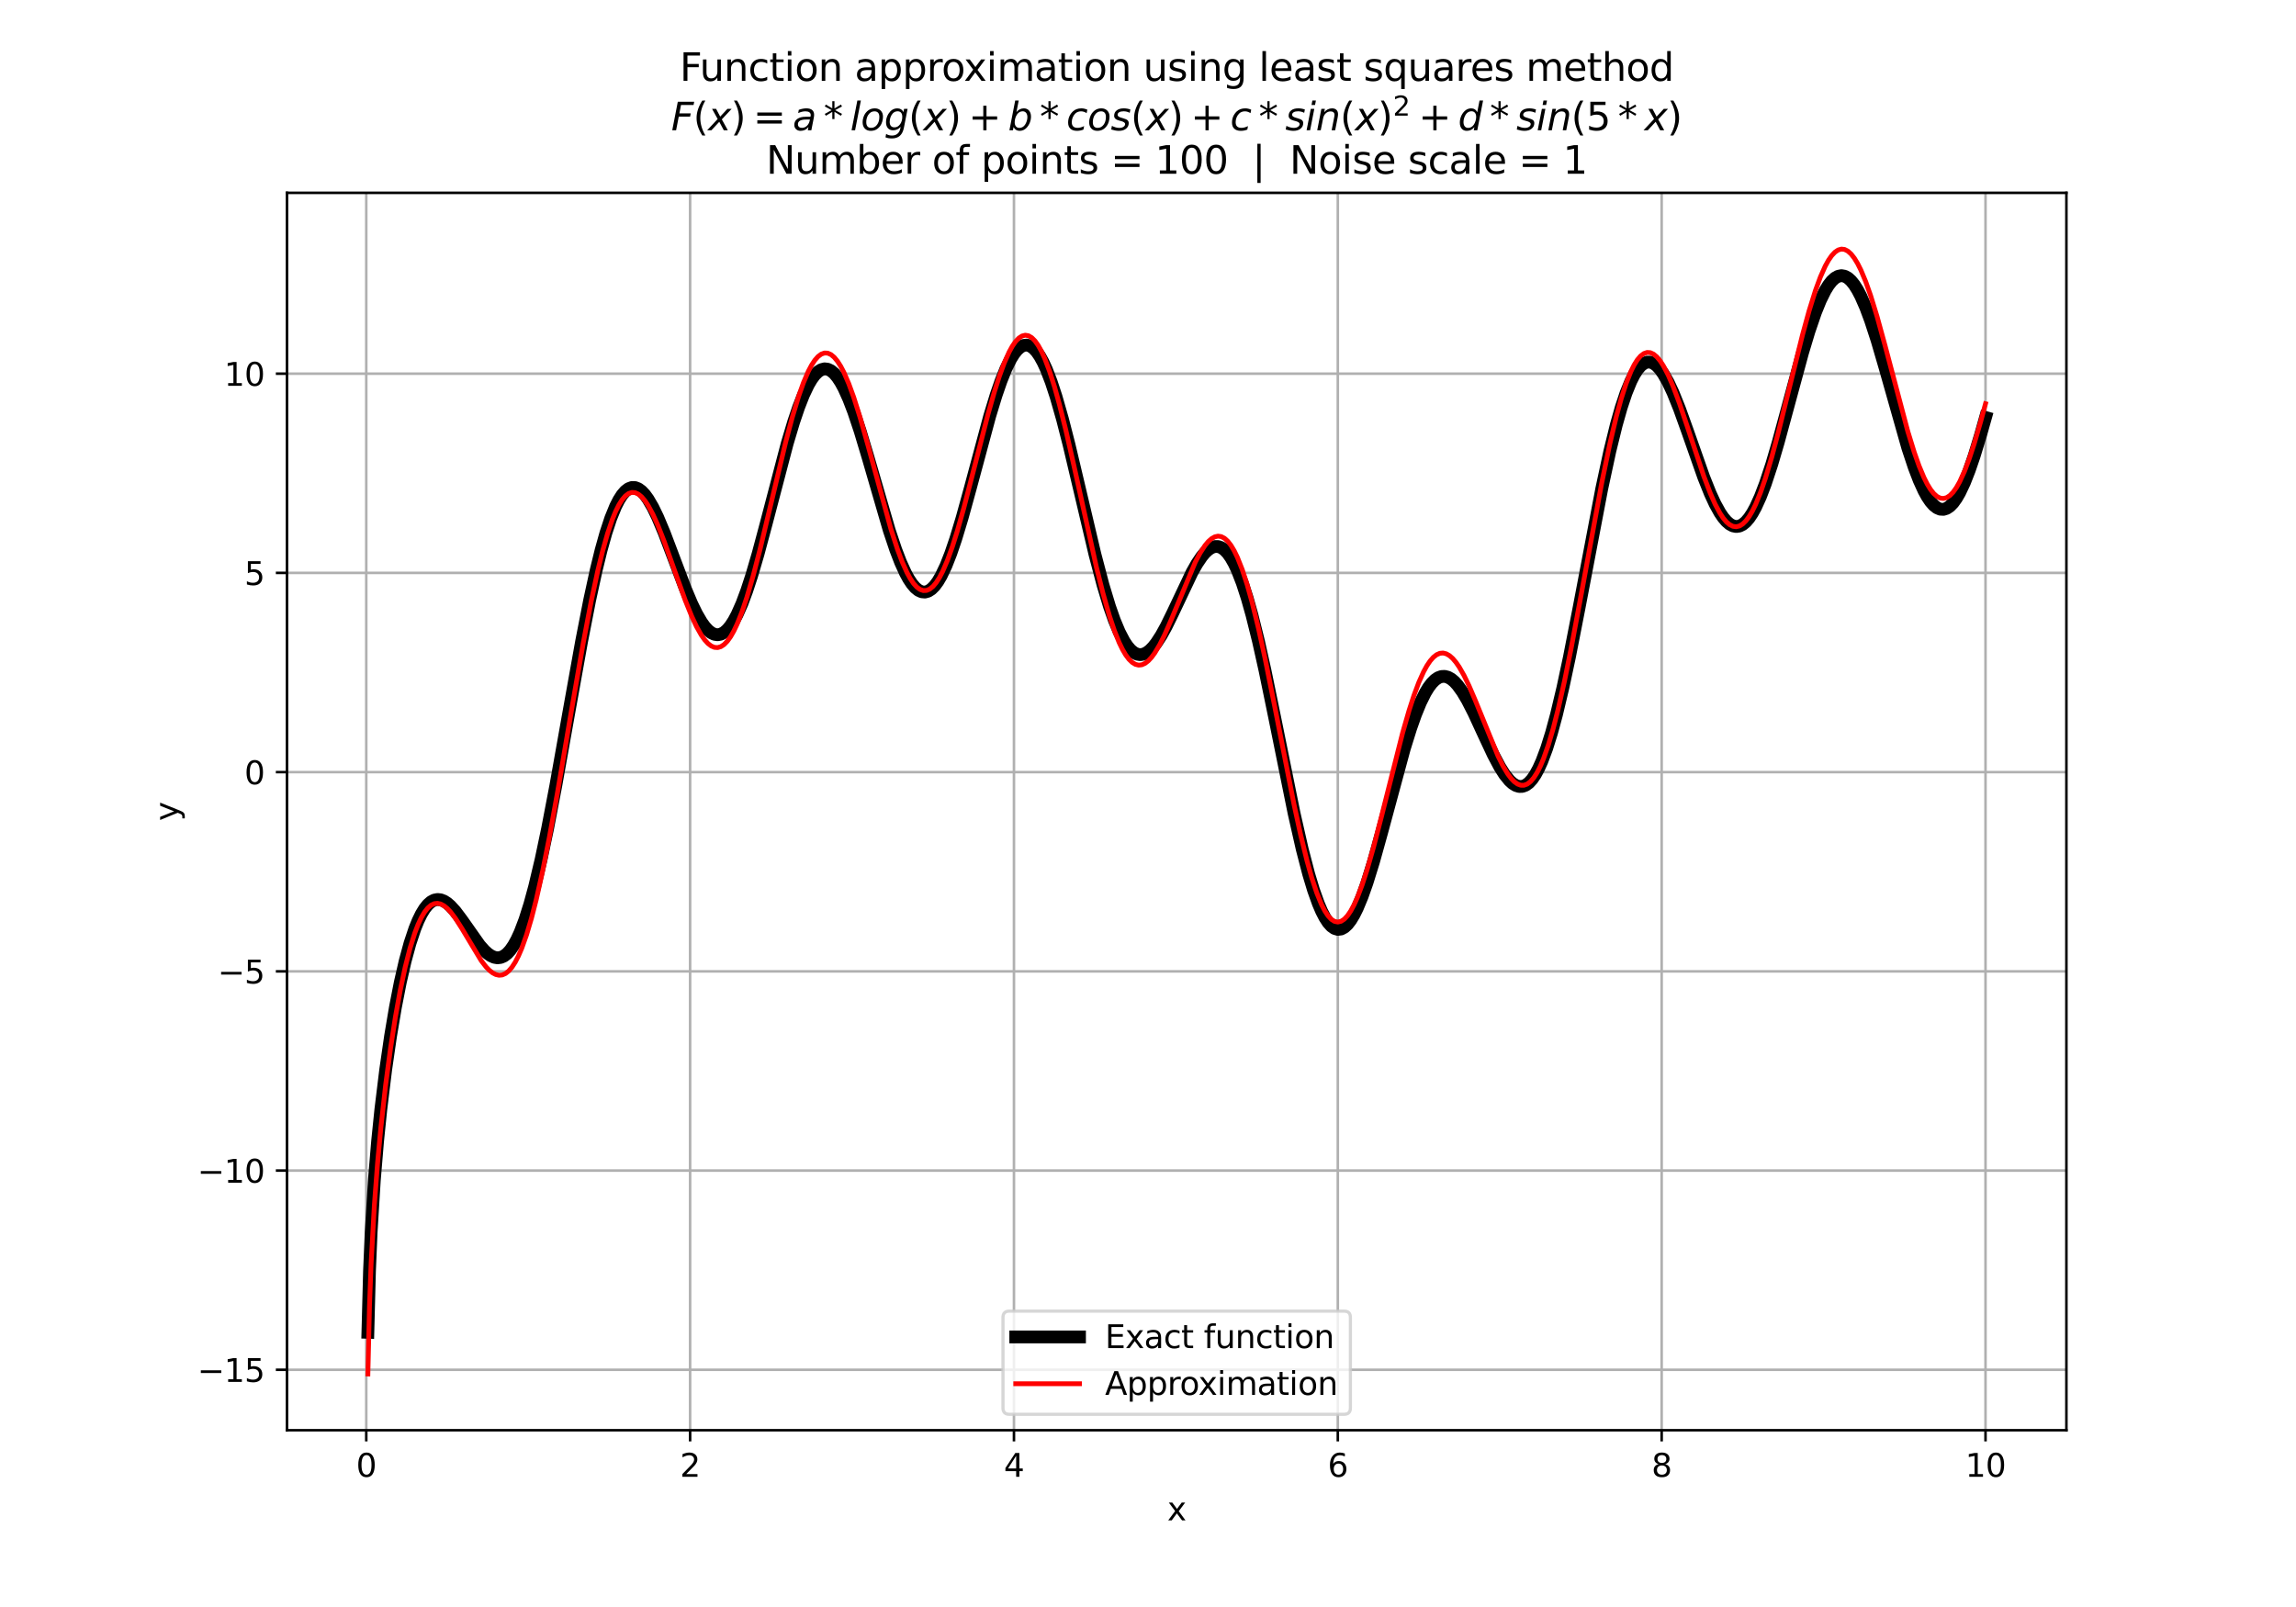 <?xml version="1.0" encoding="utf-8" standalone="no"?>
<!DOCTYPE svg PUBLIC "-//W3C//DTD SVG 1.1//EN"
  "http://www.w3.org/Graphics/SVG/1.1/DTD/svg11.dtd">
<svg xmlns:xlink="http://www.w3.org/1999/xlink" width="720pt" height="504pt" viewBox="0 0 720 504" xmlns="http://www.w3.org/2000/svg" version="1.1">
 <defs>
  <style type="text/css">*{stroke-linejoin: round; stroke-linecap: butt}</style>
 </defs>
 <g id="figure_1">
  <g id="patch_1">
   <path d="M 0 504 
L 720 504 
L 720 0 
L 0 0 
z
" style="fill: #ffffff"/>
  </g>
  <g id="axes_1">
   <g id="patch_2">
    <path d="M 90 448.56 
L 648 448.56 
L 648 60.48 
L 90 60.48 
z
" style="fill: #ffffff"/>
   </g>
   <g id="matplotlib.axis_1">
    <g id="xtick_1">
     <g id="line2d_1">
      <path d="M 114.856 448.56 
L 114.856 60.48 
" clip-path="url(#p1c01345efc)" style="fill: none; stroke: #b0b0b0; stroke-width: 0.8; stroke-linecap: square"/>
     </g>
     <g id="line2d_2">
      <defs>
       <path id="mff992e3b11" d="M 0 0 
L 0 3.5 
" style="stroke: #000000; stroke-width: 0.8"/>
      </defs>
      <g>
       <use xlink:href="#mff992e3b11" x="114.856" y="448.56" style="stroke: #000000; stroke-width: 0.8"/>
      </g>
     </g>
     <g id="text_1">
      <!-- 0 -->
      <g transform="translate(111.675 463.158) scale(0.1 -0.1)">
       <defs>
        <path id="DejaVuSans-30" d="M 2034 4250 
Q 1547 4250 1301 3770 
Q 1056 3291 1056 2328 
Q 1056 1369 1301 889 
Q 1547 409 2034 409 
Q 2525 409 2770 889 
Q 3016 1369 3016 2328 
Q 3016 3291 2770 3770 
Q 2525 4250 2034 4250 
z
M 2034 4750 
Q 2819 4750 3233 4129 
Q 3647 3509 3647 2328 
Q 3647 1150 3233 529 
Q 2819 -91 2034 -91 
Q 1250 -91 836 529 
Q 422 1150 422 2328 
Q 422 3509 836 4129 
Q 1250 4750 2034 4750 
z
" transform="scale(0.016)"/>
       </defs>
       <use xlink:href="#DejaVuSans-30"/>
      </g>
     </g>
    </g>
    <g id="xtick_2">
     <g id="line2d_3">
      <path d="M 216.412 448.56 
L 216.412 60.48 
" clip-path="url(#p1c01345efc)" style="fill: none; stroke: #b0b0b0; stroke-width: 0.8; stroke-linecap: square"/>
     </g>
     <g id="line2d_4">
      <g>
       <use xlink:href="#mff992e3b11" x="216.412" y="448.56" style="stroke: #000000; stroke-width: 0.8"/>
      </g>
     </g>
     <g id="text_2">
      <!-- 2 -->
      <g transform="translate(213.231 463.158) scale(0.1 -0.1)">
       <defs>
        <path id="DejaVuSans-32" d="M 1228 531 
L 3431 531 
L 3431 0 
L 469 0 
L 469 531 
Q 828 903 1448 1529 
Q 2069 2156 2228 2338 
Q 2531 2678 2651 2914 
Q 2772 3150 2772 3378 
Q 2772 3750 2511 3984 
Q 2250 4219 1831 4219 
Q 1534 4219 1204 4116 
Q 875 4013 500 3803 
L 500 4441 
Q 881 4594 1212 4672 
Q 1544 4750 1819 4750 
Q 2544 4750 2975 4387 
Q 3406 4025 3406 3419 
Q 3406 3131 3298 2873 
Q 3191 2616 2906 2266 
Q 2828 2175 2409 1742 
Q 1991 1309 1228 531 
z
" transform="scale(0.016)"/>
       </defs>
       <use xlink:href="#DejaVuSans-32"/>
      </g>
     </g>
    </g>
    <g id="xtick_3">
     <g id="line2d_5">
      <path d="M 317.968 448.56 
L 317.968 60.48 
" clip-path="url(#p1c01345efc)" style="fill: none; stroke: #b0b0b0; stroke-width: 0.8; stroke-linecap: square"/>
     </g>
     <g id="line2d_6">
      <g>
       <use xlink:href="#mff992e3b11" x="317.968" y="448.56" style="stroke: #000000; stroke-width: 0.8"/>
      </g>
     </g>
     <g id="text_3">
      <!-- 4 -->
      <g transform="translate(314.787 463.158) scale(0.1 -0.1)">
       <defs>
        <path id="DejaVuSans-34" d="M 2419 4116 
L 825 1625 
L 2419 1625 
L 2419 4116 
z
M 2253 4666 
L 3047 4666 
L 3047 1625 
L 3713 1625 
L 3713 1100 
L 3047 1100 
L 3047 0 
L 2419 0 
L 2419 1100 
L 313 1100 
L 313 1709 
L 2253 4666 
z
" transform="scale(0.016)"/>
       </defs>
       <use xlink:href="#DejaVuSans-34"/>
      </g>
     </g>
    </g>
    <g id="xtick_4">
     <g id="line2d_7">
      <path d="M 419.524 448.56 
L 419.524 60.48 
" clip-path="url(#p1c01345efc)" style="fill: none; stroke: #b0b0b0; stroke-width: 0.8; stroke-linecap: square"/>
     </g>
     <g id="line2d_8">
      <g>
       <use xlink:href="#mff992e3b11" x="419.524" y="448.56" style="stroke: #000000; stroke-width: 0.8"/>
      </g>
     </g>
     <g id="text_4">
      <!-- 6 -->
      <g transform="translate(416.343 463.158) scale(0.1 -0.1)">
       <defs>
        <path id="DejaVuSans-36" d="M 2113 2584 
Q 1688 2584 1439 2293 
Q 1191 2003 1191 1497 
Q 1191 994 1439 701 
Q 1688 409 2113 409 
Q 2538 409 2786 701 
Q 3034 994 3034 1497 
Q 3034 2003 2786 2293 
Q 2538 2584 2113 2584 
z
M 3366 4563 
L 3366 3988 
Q 3128 4100 2886 4159 
Q 2644 4219 2406 4219 
Q 1781 4219 1451 3797 
Q 1122 3375 1075 2522 
Q 1259 2794 1537 2939 
Q 1816 3084 2150 3084 
Q 2853 3084 3261 2657 
Q 3669 2231 3669 1497 
Q 3669 778 3244 343 
Q 2819 -91 2113 -91 
Q 1303 -91 875 529 
Q 447 1150 447 2328 
Q 447 3434 972 4092 
Q 1497 4750 2381 4750 
Q 2619 4750 2861 4703 
Q 3103 4656 3366 4563 
z
" transform="scale(0.016)"/>
       </defs>
       <use xlink:href="#DejaVuSans-36"/>
      </g>
     </g>
    </g>
    <g id="xtick_5">
     <g id="line2d_9">
      <path d="M 521.08 448.56 
L 521.08 60.48 
" clip-path="url(#p1c01345efc)" style="fill: none; stroke: #b0b0b0; stroke-width: 0.8; stroke-linecap: square"/>
     </g>
     <g id="line2d_10">
      <g>
       <use xlink:href="#mff992e3b11" x="521.08" y="448.56" style="stroke: #000000; stroke-width: 0.8"/>
      </g>
     </g>
     <g id="text_5">
      <!-- 8 -->
      <g transform="translate(517.899 463.158) scale(0.1 -0.1)">
       <defs>
        <path id="DejaVuSans-38" d="M 2034 2216 
Q 1584 2216 1326 1975 
Q 1069 1734 1069 1313 
Q 1069 891 1326 650 
Q 1584 409 2034 409 
Q 2484 409 2743 651 
Q 3003 894 3003 1313 
Q 3003 1734 2745 1975 
Q 2488 2216 2034 2216 
z
M 1403 2484 
Q 997 2584 770 2862 
Q 544 3141 544 3541 
Q 544 4100 942 4425 
Q 1341 4750 2034 4750 
Q 2731 4750 3128 4425 
Q 3525 4100 3525 3541 
Q 3525 3141 3298 2862 
Q 3072 2584 2669 2484 
Q 3125 2378 3379 2068 
Q 3634 1759 3634 1313 
Q 3634 634 3220 271 
Q 2806 -91 2034 -91 
Q 1263 -91 848 271 
Q 434 634 434 1313 
Q 434 1759 690 2068 
Q 947 2378 1403 2484 
z
M 1172 3481 
Q 1172 3119 1398 2916 
Q 1625 2713 2034 2713 
Q 2441 2713 2670 2916 
Q 2900 3119 2900 3481 
Q 2900 3844 2670 4047 
Q 2441 4250 2034 4250 
Q 1625 4250 1398 4047 
Q 1172 3844 1172 3481 
z
" transform="scale(0.016)"/>
       </defs>
       <use xlink:href="#DejaVuSans-38"/>
      </g>
     </g>
    </g>
    <g id="xtick_6">
     <g id="line2d_11">
      <path d="M 622.636 448.56 
L 622.636 60.48 
" clip-path="url(#p1c01345efc)" style="fill: none; stroke: #b0b0b0; stroke-width: 0.8; stroke-linecap: square"/>
     </g>
     <g id="line2d_12">
      <g>
       <use xlink:href="#mff992e3b11" x="622.636" y="448.56" style="stroke: #000000; stroke-width: 0.8"/>
      </g>
     </g>
     <g id="text_6">
      <!-- 10 -->
      <g transform="translate(616.274 463.158) scale(0.1 -0.1)">
       <defs>
        <path id="DejaVuSans-31" d="M 794 531 
L 1825 531 
L 1825 4091 
L 703 3866 
L 703 4441 
L 1819 4666 
L 2450 4666 
L 2450 531 
L 3481 531 
L 3481 0 
L 794 0 
L 794 531 
z
" transform="scale(0.016)"/>
       </defs>
       <use xlink:href="#DejaVuSans-31"/>
       <use xlink:href="#DejaVuSans-30" x="63.623"/>
      </g>
     </g>
    </g>
    <g id="text_7">
     <!-- x -->
     <g transform="translate(366.041 476.837) scale(0.1 -0.1)">
      <defs>
       <path id="DejaVuSans-78" d="M 3513 3500 
L 2247 1797 
L 3578 0 
L 2900 0 
L 1881 1375 
L 863 0 
L 184 0 
L 1544 1831 
L 300 3500 
L 978 3500 
L 1906 2253 
L 2834 3500 
L 3513 3500 
z
" transform="scale(0.016)"/>
      </defs>
      <use xlink:href="#DejaVuSans-78"/>
     </g>
    </g>
   </g>
   <g id="matplotlib.axis_2">
    <g id="ytick_1">
     <g id="line2d_13">
      <path d="M 90 429.603 
L 648 429.603 
" clip-path="url(#p1c01345efc)" style="fill: none; stroke: #b0b0b0; stroke-width: 0.8; stroke-linecap: square"/>
     </g>
     <g id="line2d_14">
      <defs>
       <path id="mbf6a2626d0" d="M 0 0 
L -3.5 0 
" style="stroke: #000000; stroke-width: 0.8"/>
      </defs>
      <g>
       <use xlink:href="#mbf6a2626d0" x="90" y="429.603" style="stroke: #000000; stroke-width: 0.8"/>
      </g>
     </g>
     <g id="text_8">
      <!-- −15 -->
      <g transform="translate(61.895 433.402) scale(0.1 -0.1)">
       <defs>
        <path id="DejaVuSans-2212" d="M 678 2272 
L 4684 2272 
L 4684 1741 
L 678 1741 
L 678 2272 
z
" transform="scale(0.016)"/>
        <path id="DejaVuSans-35" d="M 691 4666 
L 3169 4666 
L 3169 4134 
L 1269 4134 
L 1269 2991 
Q 1406 3038 1543 3061 
Q 1681 3084 1819 3084 
Q 2600 3084 3056 2656 
Q 3513 2228 3513 1497 
Q 3513 744 3044 326 
Q 2575 -91 1722 -91 
Q 1428 -91 1123 -41 
Q 819 9 494 109 
L 494 744 
Q 775 591 1075 516 
Q 1375 441 1709 441 
Q 2250 441 2565 725 
Q 2881 1009 2881 1497 
Q 2881 1984 2565 2268 
Q 2250 2553 1709 2553 
Q 1456 2553 1204 2497 
Q 953 2441 691 2322 
L 691 4666 
z
" transform="scale(0.016)"/>
       </defs>
       <use xlink:href="#DejaVuSans-2212"/>
       <use xlink:href="#DejaVuSans-31" x="83.789"/>
       <use xlink:href="#DejaVuSans-35" x="147.412"/>
      </g>
     </g>
    </g>
    <g id="ytick_2">
     <g id="line2d_15">
      <path d="M 90 367.121 
L 648 367.121 
" clip-path="url(#p1c01345efc)" style="fill: none; stroke: #b0b0b0; stroke-width: 0.8; stroke-linecap: square"/>
     </g>
     <g id="line2d_16">
      <g>
       <use xlink:href="#mbf6a2626d0" x="90" y="367.121" style="stroke: #000000; stroke-width: 0.8"/>
      </g>
     </g>
     <g id="text_9">
      <!-- −10 -->
      <g transform="translate(61.895 370.92) scale(0.1 -0.1)">
       <use xlink:href="#DejaVuSans-2212"/>
       <use xlink:href="#DejaVuSans-31" x="83.789"/>
       <use xlink:href="#DejaVuSans-30" x="147.412"/>
      </g>
     </g>
    </g>
    <g id="ytick_3">
     <g id="line2d_17">
      <path d="M 90 304.64 
L 648 304.64 
" clip-path="url(#p1c01345efc)" style="fill: none; stroke: #b0b0b0; stroke-width: 0.8; stroke-linecap: square"/>
     </g>
     <g id="line2d_18">
      <g>
       <use xlink:href="#mbf6a2626d0" x="90" y="304.64" style="stroke: #000000; stroke-width: 0.8"/>
      </g>
     </g>
     <g id="text_10">
      <!-- −5 -->
      <g transform="translate(68.258 308.439) scale(0.1 -0.1)">
       <use xlink:href="#DejaVuSans-2212"/>
       <use xlink:href="#DejaVuSans-35" x="83.789"/>
      </g>
     </g>
    </g>
    <g id="ytick_4">
     <g id="line2d_19">
      <path d="M 90 242.158 
L 648 242.158 
" clip-path="url(#p1c01345efc)" style="fill: none; stroke: #b0b0b0; stroke-width: 0.8; stroke-linecap: square"/>
     </g>
     <g id="line2d_20">
      <g>
       <use xlink:href="#mbf6a2626d0" x="90" y="242.158" style="stroke: #000000; stroke-width: 0.8"/>
      </g>
     </g>
     <g id="text_11">
      <!-- 0 -->
      <g transform="translate(76.638 245.957) scale(0.1 -0.1)">
       <use xlink:href="#DejaVuSans-30"/>
      </g>
     </g>
    </g>
    <g id="ytick_5">
     <g id="line2d_21">
      <path d="M 90 179.676 
L 648 179.676 
" clip-path="url(#p1c01345efc)" style="fill: none; stroke: #b0b0b0; stroke-width: 0.8; stroke-linecap: square"/>
     </g>
     <g id="line2d_22">
      <g>
       <use xlink:href="#mbf6a2626d0" x="90" y="179.676" style="stroke: #000000; stroke-width: 0.8"/>
      </g>
     </g>
     <g id="text_12">
      <!-- 5 -->
      <g transform="translate(76.638 183.475) scale(0.1 -0.1)">
       <use xlink:href="#DejaVuSans-35"/>
      </g>
     </g>
    </g>
    <g id="ytick_6">
     <g id="line2d_23">
      <path d="M 90 117.195 
L 648 117.195 
" clip-path="url(#p1c01345efc)" style="fill: none; stroke: #b0b0b0; stroke-width: 0.8; stroke-linecap: square"/>
     </g>
     <g id="line2d_24">
      <g>
       <use xlink:href="#mbf6a2626d0" x="90" y="117.195" style="stroke: #000000; stroke-width: 0.8"/>
      </g>
     </g>
     <g id="text_13">
      <!-- 10 -->
      <g transform="translate(70.275 120.994) scale(0.1 -0.1)">
       <use xlink:href="#DejaVuSans-31"/>
       <use xlink:href="#DejaVuSans-30" x="63.623"/>
      </g>
     </g>
    </g>
    <g id="text_14">
     <!-- y -->
     <g transform="translate(55.816 257.479) rotate(-90) scale(0.1 -0.1)">
      <defs>
       <path id="DejaVuSans-79" d="M 2059 -325 
Q 1816 -950 1584 -1140 
Q 1353 -1331 966 -1331 
L 506 -1331 
L 506 -850 
L 844 -850 
Q 1081 -850 1212 -737 
Q 1344 -625 1503 -206 
L 1606 56 
L 191 3500 
L 800 3500 
L 1894 763 
L 2988 3500 
L 3597 3500 
L 2059 -325 
z
" transform="scale(0.016)"/>
      </defs>
      <use xlink:href="#DejaVuSans-79"/>
     </g>
    </g>
   </g>
   <g id="line2d_25">
    <path d="M 115.364 417.855 
L 115.871 398.641 
L 116.379 386.614 
L 117.395 370.064 
L 118.41 357.91 
L 119.426 347.958 
L 120.949 335.476 
L 122.473 324.961 
L 123.996 315.92 
L 125.519 308.124 
L 127.043 301.457 
L 128.566 295.854 
L 130.089 291.27 
L 131.105 288.763 
L 132.12 286.679 
L 133.136 285.007 
L 134.152 283.731 
L 135.167 282.834 
L 136.183 282.296 
L 137.198 282.096 
L 138.214 282.208 
L 139.229 282.606 
L 140.245 283.261 
L 141.26 284.143 
L 142.784 285.816 
L 144.815 288.52 
L 150.4 296.453 
L 151.924 298.16 
L 152.939 299.074 
L 153.955 299.77 
L 154.971 300.221 
L 155.986 300.4 
L 157.002 300.283 
L 158.017 299.849 
L 159.033 299.081 
L 160.048 297.966 
L 161.064 296.491 
L 162.079 294.651 
L 163.095 292.442 
L 164.618 288.441 
L 166.142 283.629 
L 167.665 278.045 
L 169.696 269.493 
L 171.727 259.84 
L 174.266 246.565 
L 178.328 223.765 
L 182.391 201.129 
L 184.93 188.131 
L 186.961 178.809 
L 188.484 172.6 
L 190.007 167.153 
L 191.531 162.534 
L 193.054 158.791 
L 194.07 156.8 
L 195.085 155.215 
L 196.101 154.04 
L 197.116 153.269 
L 198.132 152.897 
L 199.147 152.912 
L 200.163 153.3 
L 201.179 154.045 
L 202.194 155.123 
L 203.21 156.513 
L 204.733 159.121 
L 206.256 162.268 
L 208.287 167.107 
L 211.334 175.163 
L 214.889 184.566 
L 216.92 189.372 
L 218.443 192.5 
L 219.966 195.11 
L 220.982 196.519 
L 221.998 197.638 
L 223.013 198.448 
L 224.029 198.934 
L 225.044 199.085 
L 226.06 198.892 
L 227.075 198.351 
L 228.091 197.462 
L 229.106 196.228 
L 230.122 194.655 
L 231.138 192.754 
L 232.661 189.318 
L 234.184 185.237 
L 235.708 180.587 
L 237.739 173.66 
L 240.278 164.18 
L 246.879 139.023 
L 248.91 132.247 
L 250.433 127.752 
L 251.957 123.865 
L 253.48 120.666 
L 254.495 118.948 
L 255.511 117.58 
L 256.527 116.574 
L 257.542 115.938 
L 258.558 115.676 
L 259.573 115.79 
L 260.589 116.275 
L 261.604 117.127 
L 262.62 118.334 
L 263.636 119.883 
L 264.651 121.756 
L 266.174 125.13 
L 267.698 129.106 
L 269.729 135.179 
L 272.268 143.648 
L 278.869 166.362 
L 280.9 172.414 
L 282.423 176.37 
L 283.947 179.721 
L 284.962 181.577 
L 285.978 183.109 
L 286.993 184.297 
L 288.009 185.13 
L 289.025 185.598 
L 290.04 185.693 
L 291.056 185.415 
L 292.071 184.763 
L 293.087 183.744 
L 294.102 182.365 
L 295.118 180.641 
L 296.641 177.439 
L 298.165 173.563 
L 299.688 169.095 
L 301.719 162.387 
L 304.258 153.166 
L 310.351 130.534 
L 312.382 123.882 
L 313.906 119.478 
L 315.429 115.689 
L 316.952 112.603 
L 317.968 110.973 
L 318.984 109.706 
L 319.999 108.817 
L 321.015 108.317 
L 322.03 108.212 
L 323.046 108.506 
L 324.061 109.198 
L 325.077 110.285 
L 326.093 111.758 
L 327.108 113.607 
L 328.124 115.815 
L 329.647 119.762 
L 331.17 124.403 
L 333.201 131.513 
L 335.233 139.451 
L 338.279 152.31 
L 343.357 173.837 
L 345.896 183.476 
L 347.927 190.2 
L 349.45 194.535 
L 350.974 198.188 
L 352.497 201.112 
L 353.513 202.64 
L 354.528 203.825 
L 355.544 204.665 
L 356.559 205.164 
L 357.575 205.329 
L 358.591 205.168 
L 359.606 204.696 
L 360.622 203.93 
L 361.637 202.889 
L 362.653 201.596 
L 364.176 199.241 
L 365.699 196.476 
L 367.731 192.335 
L 373.824 179.462 
L 375.347 176.773 
L 376.871 174.524 
L 377.886 173.318 
L 378.902 172.38 
L 379.917 171.732 
L 380.933 171.398 
L 381.948 171.393 
L 382.964 171.735 
L 383.98 172.433 
L 384.995 173.496 
L 386.011 174.929 
L 387.026 176.731 
L 388.042 178.899 
L 389.565 182.821 
L 391.088 187.512 
L 392.612 192.915 
L 394.643 201.095 
L 396.674 210.193 
L 399.721 224.995 
L 405.814 255.096 
L 408.353 266.285 
L 410.384 274.107 
L 411.907 279.158 
L 413.431 283.418 
L 414.446 285.785 
L 415.462 287.756 
L 416.477 289.317 
L 417.493 290.461 
L 418.509 291.183 
L 419.524 291.484 
L 420.54 291.365 
L 421.555 290.834 
L 422.571 289.901 
L 423.586 288.58 
L 424.602 286.89 
L 425.618 284.85 
L 427.141 281.187 
L 428.664 276.885 
L 430.695 270.332 
L 433.234 261.216 
L 440.343 234.896 
L 442.374 228.383 
L 443.898 224.076 
L 445.421 220.353 
L 446.944 217.279 
L 447.96 215.613 
L 448.975 214.265 
L 449.991 213.243 
L 451.007 212.547 
L 452.022 212.177 
L 453.038 212.127 
L 454.053 212.388 
L 455.069 212.949 
L 456.084 213.793 
L 457.1 214.901 
L 458.623 217.012 
L 460.147 219.583 
L 462.178 223.556 
L 465.224 230.153 
L 468.271 236.672 
L 470.302 240.5 
L 471.826 242.905 
L 473.349 244.794 
L 474.364 245.72 
L 475.38 246.349 
L 476.396 246.661 
L 477.411 246.635 
L 478.427 246.257 
L 479.442 245.514 
L 480.458 244.397 
L 481.473 242.902 
L 482.489 241.026 
L 483.505 238.773 
L 485.028 234.699 
L 486.551 229.826 
L 488.075 224.207 
L 490.106 215.679 
L 492.137 206.161 
L 495.183 190.582 
L 502.292 153.273 
L 504.831 141.481 
L 506.862 133.217 
L 508.386 127.845 
L 509.909 123.265 
L 511.432 119.532 
L 512.448 117.535 
L 513.464 115.939 
L 514.479 114.748 
L 515.495 113.96 
L 516.51 113.572 
L 517.526 113.575 
L 518.541 113.958 
L 519.557 114.705 
L 520.572 115.798 
L 521.588 117.214 
L 523.111 119.89 
L 524.635 123.144 
L 526.666 128.193 
L 529.205 135.257 
L 534.283 149.689 
L 536.314 154.765 
L 537.837 158.063 
L 539.36 160.816 
L 540.376 162.308 
L 541.391 163.501 
L 542.407 164.378 
L 543.423 164.925 
L 544.438 165.131 
L 545.454 164.989 
L 546.469 164.497 
L 547.485 163.656 
L 548.5 162.469 
L 549.516 160.945 
L 550.532 159.095 
L 552.055 155.744 
L 553.578 151.76 
L 555.609 145.603 
L 557.64 138.688 
L 560.687 127.464 
L 565.257 110.618 
L 567.288 103.865 
L 569.319 97.942 
L 570.843 94.182 
L 572.366 91.1 
L 573.382 89.455 
L 574.397 88.156 
L 575.413 87.217 
L 576.428 86.645 
L 577.444 86.446 
L 578.459 86.621 
L 579.475 87.168 
L 580.491 88.081 
L 581.506 89.35 
L 582.522 90.963 
L 583.537 92.902 
L 585.061 96.378 
L 586.584 100.465 
L 588.615 106.698 
L 591.154 115.392 
L 598.263 140.484 
L 600.294 146.601 
L 601.817 150.577 
L 603.341 153.926 
L 604.356 155.771 
L 605.372 157.284 
L 606.387 158.449 
L 607.403 159.253 
L 608.419 159.689 
L 609.434 159.751 
L 610.45 159.437 
L 611.465 158.752 
L 612.481 157.701 
L 613.496 156.293 
L 614.512 154.544 
L 616.035 151.317 
L 617.559 147.431 
L 619.082 142.972 
L 621.113 136.312 
L 622.636 130.924 
L 622.636 130.924 
" clip-path="url(#p1c01345efc)" style="fill: none; stroke: #000000; stroke-width: 4; stroke-linecap: square"/>
   </g>
   <g id="line2d_26">
    <path d="M 115.364 430.92 
L 115.871 409.583 
L 116.379 396.263 
L 117.395 377.999 
L 118.41 364.644 
L 119.426 353.75 
L 120.949 340.142 
L 122.473 328.728 
L 123.996 318.955 
L 125.519 310.562 
L 127.043 303.416 
L 128.566 297.441 
L 130.089 292.586 
L 131.105 289.951 
L 132.12 287.779 
L 133.136 286.058 
L 134.152 284.77 
L 135.167 283.896 
L 136.183 283.415 
L 137.198 283.302 
L 138.214 283.531 
L 139.229 284.074 
L 140.245 284.899 
L 141.26 285.971 
L 142.784 287.968 
L 144.815 291.156 
L 150.908 301.291 
L 152.432 303.254 
L 153.447 304.303 
L 154.463 305.109 
L 155.478 305.639 
L 156.494 305.867 
L 157.509 305.769 
L 158.525 305.325 
L 159.541 304.516 
L 160.556 303.33 
L 161.572 301.758 
L 162.587 299.792 
L 163.603 297.432 
L 165.126 293.159 
L 166.649 288.03 
L 168.173 282.089 
L 170.204 273.017 
L 172.235 262.814 
L 174.774 248.845 
L 179.344 222.031 
L 182.898 201.646 
L 185.437 188.375 
L 187.468 178.958 
L 188.992 172.752 
L 190.515 167.373 
L 192.038 162.884 
L 193.054 160.41 
L 194.07 158.36 
L 195.085 156.74 
L 196.101 155.55 
L 197.116 154.787 
L 198.132 154.443 
L 199.147 154.506 
L 200.163 154.962 
L 201.179 155.791 
L 202.194 156.972 
L 203.21 158.478 
L 204.733 161.286 
L 206.256 164.655 
L 208.287 169.814 
L 211.334 178.361 
L 214.889 188.275 
L 216.92 193.307 
L 218.443 196.56 
L 219.966 199.249 
L 220.982 200.683 
L 221.998 201.803 
L 223.013 202.589 
L 224.029 203.026 
L 225.044 203.102 
L 226.06 202.807 
L 227.075 202.137 
L 228.091 201.093 
L 229.106 199.678 
L 230.122 197.898 
L 231.138 195.766 
L 232.661 191.941 
L 234.184 187.423 
L 236.215 180.465 
L 238.247 172.659 
L 241.293 159.958 
L 246.371 138.684 
L 248.402 131.036 
L 250.433 124.307 
L 251.957 120.01 
L 253.48 116.455 
L 254.495 114.531 
L 255.511 112.984 
L 256.527 111.826 
L 257.542 111.067 
L 258.558 110.711 
L 259.573 110.759 
L 260.589 111.209 
L 261.604 112.053 
L 262.62 113.281 
L 263.636 114.878 
L 264.651 116.826 
L 266.174 120.358 
L 267.698 124.543 
L 269.729 130.964 
L 272.268 139.952 
L 279.377 165.898 
L 281.408 172.184 
L 282.931 176.246 
L 284.455 179.64 
L 285.47 181.491 
L 286.486 182.989 
L 287.501 184.118 
L 288.517 184.865 
L 289.532 185.221 
L 290.548 185.182 
L 291.563 184.747 
L 292.579 183.919 
L 293.595 182.706 
L 294.61 181.119 
L 295.626 179.173 
L 297.149 175.621 
L 298.672 171.382 
L 300.196 166.549 
L 302.227 159.368 
L 305.274 147.606 
L 309.844 129.846 
L 311.875 122.731 
L 313.398 117.971 
L 314.921 113.831 
L 316.445 110.41 
L 317.46 108.569 
L 318.476 107.106 
L 319.491 106.037 
L 320.507 105.375 
L 321.523 105.129 
L 322.538 105.305 
L 323.554 105.905 
L 324.569 106.926 
L 325.585 108.36 
L 326.6 110.199 
L 327.616 112.426 
L 329.139 116.457 
L 330.663 121.247 
L 332.186 126.705 
L 334.217 134.84 
L 336.756 145.988 
L 343.865 178.058 
L 345.896 186.13 
L 347.927 193.219 
L 349.45 197.763 
L 350.974 201.565 
L 351.989 203.661 
L 353.005 205.393 
L 354.02 206.754 
L 355.036 207.741 
L 356.052 208.356 
L 357.067 208.602 
L 358.083 208.49 
L 359.098 208.031 
L 360.114 207.242 
L 361.129 206.143 
L 362.145 204.756 
L 363.668 202.195 
L 365.192 199.147 
L 367.223 194.518 
L 374.839 176.281 
L 376.363 173.405 
L 377.886 171.065 
L 378.902 169.851 
L 379.917 168.946 
L 380.933 168.371 
L 381.948 168.148 
L 382.964 168.292 
L 383.98 168.815 
L 384.995 169.727 
L 386.011 171.032 
L 387.026 172.73 
L 388.042 174.819 
L 389.565 178.668 
L 391.088 183.338 
L 392.612 188.768 
L 394.643 197.056 
L 396.674 206.329 
L 399.721 221.487 
L 405.814 252.419 
L 407.845 261.724 
L 409.876 270.022 
L 411.4 275.428 
L 412.923 280.028 
L 414.446 283.748 
L 415.462 285.708 
L 416.477 287.239 
L 417.493 288.33 
L 418.509 288.978 
L 419.524 289.182 
L 420.54 288.945 
L 421.555 288.275 
L 422.571 287.183 
L 423.586 285.685 
L 424.602 283.799 
L 425.618 281.547 
L 427.141 277.541 
L 428.664 272.868 
L 430.695 265.795 
L 433.234 256.01 
L 439.835 229.87 
L 441.867 222.813 
L 443.39 218.12 
L 444.913 214.041 
L 446.437 210.651 
L 447.452 208.802 
L 448.468 207.295 
L 449.483 206.14 
L 450.499 205.339 
L 451.514 204.895 
L 452.53 204.802 
L 453.545 205.053 
L 454.561 205.637 
L 455.577 206.539 
L 456.592 207.74 
L 457.608 209.217 
L 459.131 211.897 
L 460.654 215.046 
L 462.686 219.785 
L 469.794 237.184 
L 471.318 240.23 
L 472.841 242.764 
L 473.857 244.118 
L 474.872 245.169 
L 475.888 245.893 
L 476.903 246.267 
L 477.919 246.273 
L 478.934 245.895 
L 479.95 245.122 
L 480.966 243.947 
L 481.981 242.365 
L 482.997 240.376 
L 484.012 237.986 
L 485.536 233.666 
L 487.059 228.505 
L 488.582 222.565 
L 490.613 213.576 
L 492.645 203.579 
L 495.691 187.302 
L 502.292 151.411 
L 504.831 139.175 
L 506.862 130.61 
L 508.386 125.054 
L 509.909 120.328 
L 511.432 116.495 
L 512.448 114.456 
L 513.464 112.84 
L 514.479 111.649 
L 515.495 110.883 
L 516.51 110.538 
L 517.526 110.604 
L 518.541 111.069 
L 519.557 111.917 
L 520.572 113.128 
L 521.588 114.678 
L 523.111 117.58 
L 524.635 121.084 
L 526.666 126.496 
L 529.205 134.03 
L 534.283 149.318 
L 536.314 154.654 
L 537.837 158.098 
L 539.36 160.951 
L 540.376 162.481 
L 541.391 163.688 
L 542.407 164.553 
L 543.423 165.061 
L 544.438 165.202 
L 545.454 164.969 
L 546.469 164.359 
L 547.485 163.373 
L 548.5 162.015 
L 549.516 160.295 
L 550.532 158.224 
L 552.055 154.5 
L 553.578 150.095 
L 555.609 143.316 
L 557.64 135.724 
L 561.195 121.331 
L 565.257 104.976 
L 567.288 97.567 
L 569.319 91.052 
L 570.843 86.901 
L 572.366 83.478 
L 573.382 81.638 
L 574.397 80.17 
L 575.413 79.089 
L 576.428 78.404 
L 577.444 78.12 
L 578.459 78.24 
L 579.475 78.76 
L 580.491 79.675 
L 581.506 80.974 
L 582.522 82.644 
L 583.537 84.667 
L 585.061 88.316 
L 586.584 92.626 
L 588.615 99.226 
L 591.154 108.466 
L 598.263 135.29 
L 600.294 141.871 
L 601.817 146.165 
L 603.341 149.799 
L 604.356 151.813 
L 605.372 153.476 
L 606.387 154.772 
L 607.403 155.686 
L 608.419 156.21 
L 609.434 156.339 
L 610.45 156.07 
L 611.465 155.408 
L 612.481 154.357 
L 613.496 152.93 
L 614.512 151.14 
L 616.035 147.816 
L 617.559 143.794 
L 619.082 139.165 
L 621.113 132.234 
L 622.636 126.622 
L 622.636 126.622 
" clip-path="url(#p1c01345efc)" style="fill: none; stroke: #ff0000; stroke-width: 1.5; stroke-linecap: square"/>
   </g>
   <g id="patch_3">
    <path d="M 90 448.56 
L 90 60.48 
" style="fill: none; stroke: #000000; stroke-width: 0.8; stroke-linejoin: miter; stroke-linecap: square"/>
   </g>
   <g id="patch_4">
    <path d="M 648 448.56 
L 648 60.48 
" style="fill: none; stroke: #000000; stroke-width: 0.8; stroke-linejoin: miter; stroke-linecap: square"/>
   </g>
   <g id="patch_5">
    <path d="M 90 448.56 
L 648 448.56 
" style="fill: none; stroke: #000000; stroke-width: 0.8; stroke-linejoin: miter; stroke-linecap: square"/>
   </g>
   <g id="patch_6">
    <path d="M 90 60.48 
L 648 60.48 
" style="fill: none; stroke: #000000; stroke-width: 0.8; stroke-linejoin: miter; stroke-linecap: square"/>
   </g>
   <g id="text_15">
    <!-- Function approximation using least squares method -->
    <g transform="translate(213.151 25.356) scale(0.12 -0.12)">
     <defs>
      <path id="DejaVuSans-46" d="M 628 4666 
L 3309 4666 
L 3309 4134 
L 1259 4134 
L 1259 2759 
L 3109 2759 
L 3109 2228 
L 1259 2228 
L 1259 0 
L 628 0 
L 628 4666 
z
" transform="scale(0.016)"/>
      <path id="DejaVuSans-75" d="M 544 1381 
L 544 3500 
L 1119 3500 
L 1119 1403 
Q 1119 906 1312 657 
Q 1506 409 1894 409 
Q 2359 409 2629 706 
Q 2900 1003 2900 1516 
L 2900 3500 
L 3475 3500 
L 3475 0 
L 2900 0 
L 2900 538 
Q 2691 219 2414 64 
Q 2138 -91 1772 -91 
Q 1169 -91 856 284 
Q 544 659 544 1381 
z
M 1991 3584 
L 1991 3584 
z
" transform="scale(0.016)"/>
      <path id="DejaVuSans-6e" d="M 3513 2113 
L 3513 0 
L 2938 0 
L 2938 2094 
Q 2938 2591 2744 2837 
Q 2550 3084 2163 3084 
Q 1697 3084 1428 2787 
Q 1159 2491 1159 1978 
L 1159 0 
L 581 0 
L 581 3500 
L 1159 3500 
L 1159 2956 
Q 1366 3272 1645 3428 
Q 1925 3584 2291 3584 
Q 2894 3584 3203 3211 
Q 3513 2838 3513 2113 
z
" transform="scale(0.016)"/>
      <path id="DejaVuSans-63" d="M 3122 3366 
L 3122 2828 
Q 2878 2963 2633 3030 
Q 2388 3097 2138 3097 
Q 1578 3097 1268 2742 
Q 959 2388 959 1747 
Q 959 1106 1268 751 
Q 1578 397 2138 397 
Q 2388 397 2633 464 
Q 2878 531 3122 666 
L 3122 134 
Q 2881 22 2623 -34 
Q 2366 -91 2075 -91 
Q 1284 -91 818 406 
Q 353 903 353 1747 
Q 353 2603 823 3093 
Q 1294 3584 2113 3584 
Q 2378 3584 2631 3529 
Q 2884 3475 3122 3366 
z
" transform="scale(0.016)"/>
      <path id="DejaVuSans-74" d="M 1172 4494 
L 1172 3500 
L 2356 3500 
L 2356 3053 
L 1172 3053 
L 1172 1153 
Q 1172 725 1289 603 
Q 1406 481 1766 481 
L 2356 481 
L 2356 0 
L 1766 0 
Q 1100 0 847 248 
Q 594 497 594 1153 
L 594 3053 
L 172 3053 
L 172 3500 
L 594 3500 
L 594 4494 
L 1172 4494 
z
" transform="scale(0.016)"/>
      <path id="DejaVuSans-69" d="M 603 3500 
L 1178 3500 
L 1178 0 
L 603 0 
L 603 3500 
z
M 603 4863 
L 1178 4863 
L 1178 4134 
L 603 4134 
L 603 4863 
z
" transform="scale(0.016)"/>
      <path id="DejaVuSans-6f" d="M 1959 3097 
Q 1497 3097 1228 2736 
Q 959 2375 959 1747 
Q 959 1119 1226 758 
Q 1494 397 1959 397 
Q 2419 397 2687 759 
Q 2956 1122 2956 1747 
Q 2956 2369 2687 2733 
Q 2419 3097 1959 3097 
z
M 1959 3584 
Q 2709 3584 3137 3096 
Q 3566 2609 3566 1747 
Q 3566 888 3137 398 
Q 2709 -91 1959 -91 
Q 1206 -91 779 398 
Q 353 888 353 1747 
Q 353 2609 779 3096 
Q 1206 3584 1959 3584 
z
" transform="scale(0.016)"/>
      <path id="DejaVuSans-20" transform="scale(0.016)"/>
      <path id="DejaVuSans-61" d="M 2194 1759 
Q 1497 1759 1228 1600 
Q 959 1441 959 1056 
Q 959 750 1161 570 
Q 1363 391 1709 391 
Q 2188 391 2477 730 
Q 2766 1069 2766 1631 
L 2766 1759 
L 2194 1759 
z
M 3341 1997 
L 3341 0 
L 2766 0 
L 2766 531 
Q 2569 213 2275 61 
Q 1981 -91 1556 -91 
Q 1019 -91 701 211 
Q 384 513 384 1019 
Q 384 1609 779 1909 
Q 1175 2209 1959 2209 
L 2766 2209 
L 2766 2266 
Q 2766 2663 2505 2880 
Q 2244 3097 1772 3097 
Q 1472 3097 1187 3025 
Q 903 2953 641 2809 
L 641 3341 
Q 956 3463 1253 3523 
Q 1550 3584 1831 3584 
Q 2591 3584 2966 3190 
Q 3341 2797 3341 1997 
z
" transform="scale(0.016)"/>
      <path id="DejaVuSans-70" d="M 1159 525 
L 1159 -1331 
L 581 -1331 
L 581 3500 
L 1159 3500 
L 1159 2969 
Q 1341 3281 1617 3432 
Q 1894 3584 2278 3584 
Q 2916 3584 3314 3078 
Q 3713 2572 3713 1747 
Q 3713 922 3314 415 
Q 2916 -91 2278 -91 
Q 1894 -91 1617 61 
Q 1341 213 1159 525 
z
M 3116 1747 
Q 3116 2381 2855 2742 
Q 2594 3103 2138 3103 
Q 1681 3103 1420 2742 
Q 1159 2381 1159 1747 
Q 1159 1113 1420 752 
Q 1681 391 2138 391 
Q 2594 391 2855 752 
Q 3116 1113 3116 1747 
z
" transform="scale(0.016)"/>
      <path id="DejaVuSans-72" d="M 2631 2963 
Q 2534 3019 2420 3045 
Q 2306 3072 2169 3072 
Q 1681 3072 1420 2755 
Q 1159 2438 1159 1844 
L 1159 0 
L 581 0 
L 581 3500 
L 1159 3500 
L 1159 2956 
Q 1341 3275 1631 3429 
Q 1922 3584 2338 3584 
Q 2397 3584 2469 3576 
Q 2541 3569 2628 3553 
L 2631 2963 
z
" transform="scale(0.016)"/>
      <path id="DejaVuSans-6d" d="M 3328 2828 
Q 3544 3216 3844 3400 
Q 4144 3584 4550 3584 
Q 5097 3584 5394 3201 
Q 5691 2819 5691 2113 
L 5691 0 
L 5113 0 
L 5113 2094 
Q 5113 2597 4934 2840 
Q 4756 3084 4391 3084 
Q 3944 3084 3684 2787 
Q 3425 2491 3425 1978 
L 3425 0 
L 2847 0 
L 2847 2094 
Q 2847 2600 2669 2842 
Q 2491 3084 2119 3084 
Q 1678 3084 1418 2786 
Q 1159 2488 1159 1978 
L 1159 0 
L 581 0 
L 581 3500 
L 1159 3500 
L 1159 2956 
Q 1356 3278 1631 3431 
Q 1906 3584 2284 3584 
Q 2666 3584 2933 3390 
Q 3200 3197 3328 2828 
z
" transform="scale(0.016)"/>
      <path id="DejaVuSans-73" d="M 2834 3397 
L 2834 2853 
Q 2591 2978 2328 3040 
Q 2066 3103 1784 3103 
Q 1356 3103 1142 2972 
Q 928 2841 928 2578 
Q 928 2378 1081 2264 
Q 1234 2150 1697 2047 
L 1894 2003 
Q 2506 1872 2764 1633 
Q 3022 1394 3022 966 
Q 3022 478 2636 193 
Q 2250 -91 1575 -91 
Q 1294 -91 989 -36 
Q 684 19 347 128 
L 347 722 
Q 666 556 975 473 
Q 1284 391 1588 391 
Q 1994 391 2212 530 
Q 2431 669 2431 922 
Q 2431 1156 2273 1281 
Q 2116 1406 1581 1522 
L 1381 1569 
Q 847 1681 609 1914 
Q 372 2147 372 2553 
Q 372 3047 722 3315 
Q 1072 3584 1716 3584 
Q 2034 3584 2315 3537 
Q 2597 3491 2834 3397 
z
" transform="scale(0.016)"/>
      <path id="DejaVuSans-67" d="M 2906 1791 
Q 2906 2416 2648 2759 
Q 2391 3103 1925 3103 
Q 1463 3103 1205 2759 
Q 947 2416 947 1791 
Q 947 1169 1205 825 
Q 1463 481 1925 481 
Q 2391 481 2648 825 
Q 2906 1169 2906 1791 
z
M 3481 434 
Q 3481 -459 3084 -895 
Q 2688 -1331 1869 -1331 
Q 1566 -1331 1297 -1286 
Q 1028 -1241 775 -1147 
L 775 -588 
Q 1028 -725 1275 -790 
Q 1522 -856 1778 -856 
Q 2344 -856 2625 -561 
Q 2906 -266 2906 331 
L 2906 616 
Q 2728 306 2450 153 
Q 2172 0 1784 0 
Q 1141 0 747 490 
Q 353 981 353 1791 
Q 353 2603 747 3093 
Q 1141 3584 1784 3584 
Q 2172 3584 2450 3431 
Q 2728 3278 2906 2969 
L 2906 3500 
L 3481 3500 
L 3481 434 
z
" transform="scale(0.016)"/>
      <path id="DejaVuSans-6c" d="M 603 4863 
L 1178 4863 
L 1178 0 
L 603 0 
L 603 4863 
z
" transform="scale(0.016)"/>
      <path id="DejaVuSans-65" d="M 3597 1894 
L 3597 1613 
L 953 1613 
Q 991 1019 1311 708 
Q 1631 397 2203 397 
Q 2534 397 2845 478 
Q 3156 559 3463 722 
L 3463 178 
Q 3153 47 2828 -22 
Q 2503 -91 2169 -91 
Q 1331 -91 842 396 
Q 353 884 353 1716 
Q 353 2575 817 3079 
Q 1281 3584 2069 3584 
Q 2775 3584 3186 3129 
Q 3597 2675 3597 1894 
z
M 3022 2063 
Q 3016 2534 2758 2815 
Q 2500 3097 2075 3097 
Q 1594 3097 1305 2825 
Q 1016 2553 972 2059 
L 3022 2063 
z
" transform="scale(0.016)"/>
      <path id="DejaVuSans-71" d="M 947 1747 
Q 947 1113 1208 752 
Q 1469 391 1925 391 
Q 2381 391 2643 752 
Q 2906 1113 2906 1747 
Q 2906 2381 2643 2742 
Q 2381 3103 1925 3103 
Q 1469 3103 1208 2742 
Q 947 2381 947 1747 
z
M 2906 525 
Q 2725 213 2448 61 
Q 2172 -91 1784 -91 
Q 1150 -91 751 415 
Q 353 922 353 1747 
Q 353 2572 751 3078 
Q 1150 3584 1784 3584 
Q 2172 3584 2448 3432 
Q 2725 3281 2906 2969 
L 2906 3500 
L 3481 3500 
L 3481 -1331 
L 2906 -1331 
L 2906 525 
z
" transform="scale(0.016)"/>
      <path id="DejaVuSans-68" d="M 3513 2113 
L 3513 0 
L 2938 0 
L 2938 2094 
Q 2938 2591 2744 2837 
Q 2550 3084 2163 3084 
Q 1697 3084 1428 2787 
Q 1159 2491 1159 1978 
L 1159 0 
L 581 0 
L 581 4863 
L 1159 4863 
L 1159 2956 
Q 1366 3272 1645 3428 
Q 1925 3584 2291 3584 
Q 2894 3584 3203 3211 
Q 3513 2838 3513 2113 
z
" transform="scale(0.016)"/>
      <path id="DejaVuSans-64" d="M 2906 2969 
L 2906 4863 
L 3481 4863 
L 3481 0 
L 2906 0 
L 2906 525 
Q 2725 213 2448 61 
Q 2172 -91 1784 -91 
Q 1150 -91 751 415 
Q 353 922 353 1747 
Q 353 2572 751 3078 
Q 1150 3584 1784 3584 
Q 2172 3584 2448 3432 
Q 2725 3281 2906 2969 
z
M 947 1747 
Q 947 1113 1208 752 
Q 1469 391 1925 391 
Q 2381 391 2643 752 
Q 2906 1113 2906 1747 
Q 2906 2381 2643 2742 
Q 2381 3103 1925 3103 
Q 1469 3103 1208 2742 
Q 947 2381 947 1747 
z
" transform="scale(0.016)"/>
     </defs>
     <use xlink:href="#DejaVuSans-46"/>
     <use xlink:href="#DejaVuSans-75" x="52.02"/>
     <use xlink:href="#DejaVuSans-6e" x="115.398"/>
     <use xlink:href="#DejaVuSans-63" x="178.777"/>
     <use xlink:href="#DejaVuSans-74" x="233.758"/>
     <use xlink:href="#DejaVuSans-69" x="272.967"/>
     <use xlink:href="#DejaVuSans-6f" x="300.75"/>
     <use xlink:href="#DejaVuSans-6e" x="361.932"/>
     <use xlink:href="#DejaVuSans-20" x="425.311"/>
     <use xlink:href="#DejaVuSans-61" x="457.098"/>
     <use xlink:href="#DejaVuSans-70" x="518.377"/>
     <use xlink:href="#DejaVuSans-70" x="581.854"/>
     <use xlink:href="#DejaVuSans-72" x="645.33"/>
     <use xlink:href="#DejaVuSans-6f" x="684.193"/>
     <use xlink:href="#DejaVuSans-78" x="742.25"/>
     <use xlink:href="#DejaVuSans-69" x="801.43"/>
     <use xlink:href="#DejaVuSans-6d" x="829.213"/>
     <use xlink:href="#DejaVuSans-61" x="926.625"/>
     <use xlink:href="#DejaVuSans-74" x="987.904"/>
     <use xlink:href="#DejaVuSans-69" x="1027.113"/>
     <use xlink:href="#DejaVuSans-6f" x="1054.896"/>
     <use xlink:href="#DejaVuSans-6e" x="1116.078"/>
     <use xlink:href="#DejaVuSans-20" x="1179.457"/>
     <use xlink:href="#DejaVuSans-75" x="1211.244"/>
     <use xlink:href="#DejaVuSans-73" x="1274.623"/>
     <use xlink:href="#DejaVuSans-69" x="1326.723"/>
     <use xlink:href="#DejaVuSans-6e" x="1354.506"/>
     <use xlink:href="#DejaVuSans-67" x="1417.885"/>
     <use xlink:href="#DejaVuSans-20" x="1481.361"/>
     <use xlink:href="#DejaVuSans-6c" x="1513.148"/>
     <use xlink:href="#DejaVuSans-65" x="1540.932"/>
     <use xlink:href="#DejaVuSans-61" x="1602.455"/>
     <use xlink:href="#DejaVuSans-73" x="1663.734"/>
     <use xlink:href="#DejaVuSans-74" x="1715.834"/>
     <use xlink:href="#DejaVuSans-20" x="1755.043"/>
     <use xlink:href="#DejaVuSans-73" x="1786.83"/>
     <use xlink:href="#DejaVuSans-71" x="1838.93"/>
     <use xlink:href="#DejaVuSans-75" x="1902.406"/>
     <use xlink:href="#DejaVuSans-61" x="1965.785"/>
     <use xlink:href="#DejaVuSans-72" x="2027.064"/>
     <use xlink:href="#DejaVuSans-65" x="2065.928"/>
     <use xlink:href="#DejaVuSans-73" x="2127.451"/>
     <use xlink:href="#DejaVuSans-20" x="2179.551"/>
     <use xlink:href="#DejaVuSans-6d" x="2211.338"/>
     <use xlink:href="#DejaVuSans-65" x="2308.75"/>
     <use xlink:href="#DejaVuSans-74" x="2370.273"/>
     <use xlink:href="#DejaVuSans-68" x="2409.482"/>
     <use xlink:href="#DejaVuSans-6f" x="2472.861"/>
     <use xlink:href="#DejaVuSans-64" x="2534.043"/>
    </g>
    <!-- $F(x)=a*log(x)+b*cos(x)+c*sin(x)^2+d*sin(5*x)$ -->
    <g transform="translate(210.48 40.955) scale(0.12 -0.12)">
     <defs>
      <path id="DejaVuSans-Oblique-46" d="M 1081 4666 
L 3756 4666 
L 3653 4134 
L 1606 4134 
L 1338 2759 
L 3188 2759 
L 3084 2228 
L 1234 2228 
L 800 0 
L 172 0 
L 1081 4666 
z
" transform="scale(0.016)"/>
      <path id="DejaVuSans-28" d="M 1984 4856 
Q 1566 4138 1362 3434 
Q 1159 2731 1159 2009 
Q 1159 1288 1364 580 
Q 1569 -128 1984 -844 
L 1484 -844 
Q 1016 -109 783 600 
Q 550 1309 550 2009 
Q 550 2706 781 3412 
Q 1013 4119 1484 4856 
L 1984 4856 
z
" transform="scale(0.016)"/>
      <path id="DejaVuSans-Oblique-78" d="M 3841 3500 
L 2234 1784 
L 3219 0 
L 2559 0 
L 1819 1388 
L 531 0 
L -166 0 
L 1556 1844 
L 641 3500 
L 1300 3500 
L 1972 2234 
L 3144 3500 
L 3841 3500 
z
" transform="scale(0.016)"/>
      <path id="DejaVuSans-29" d="M 513 4856 
L 1013 4856 
Q 1481 4119 1714 3412 
Q 1947 2706 1947 2009 
Q 1947 1309 1714 600 
Q 1481 -109 1013 -844 
L 513 -844 
Q 928 -128 1133 580 
Q 1338 1288 1338 2009 
Q 1338 2731 1133 3434 
Q 928 4138 513 4856 
z
" transform="scale(0.016)"/>
      <path id="DejaVuSans-3d" d="M 678 2906 
L 4684 2906 
L 4684 2381 
L 678 2381 
L 678 2906 
z
M 678 1631 
L 4684 1631 
L 4684 1100 
L 678 1100 
L 678 1631 
z
" transform="scale(0.016)"/>
      <path id="DejaVuSans-Oblique-61" d="M 3438 1997 
L 3047 0 
L 2472 0 
L 2578 531 
Q 2325 219 2001 64 
Q 1678 -91 1281 -91 
Q 834 -91 548 182 
Q 263 456 263 884 
Q 263 1497 752 1853 
Q 1241 2209 2100 2209 
L 2900 2209 
L 2931 2363 
Q 2938 2388 2941 2417 
Q 2944 2447 2944 2509 
Q 2944 2788 2717 2942 
Q 2491 3097 2081 3097 
Q 1800 3097 1504 3025 
Q 1209 2953 897 2809 
L 997 3341 
Q 1322 3463 1633 3523 
Q 1944 3584 2234 3584 
Q 2853 3584 3176 3315 
Q 3500 3047 3500 2534 
Q 3500 2431 3484 2292 
Q 3469 2153 3438 1997 
z
M 2816 1759 
L 2241 1759 
Q 1534 1759 1195 1570 
Q 856 1381 856 984 
Q 856 709 1029 553 
Q 1203 397 1509 397 
Q 1978 397 2328 733 
Q 2678 1069 2791 1631 
L 2816 1759 
z
" transform="scale(0.016)"/>
      <path id="DejaVuSans-2a" d="M 3009 3897 
L 1888 3291 
L 3009 2681 
L 2828 2375 
L 1778 3009 
L 1778 1831 
L 1422 1831 
L 1422 3009 
L 372 2375 
L 191 2681 
L 1313 3291 
L 191 3897 
L 372 4206 
L 1422 3572 
L 1422 4750 
L 1778 4750 
L 1778 3572 
L 2828 4206 
L 3009 3897 
z
" transform="scale(0.016)"/>
      <path id="DejaVuSans-Oblique-6c" d="M 1172 4863 
L 1747 4863 
L 800 0 
L 225 0 
L 1172 4863 
z
" transform="scale(0.016)"/>
      <path id="DejaVuSans-Oblique-6f" d="M 1625 -91 
Q 1009 -91 651 289 
Q 294 669 294 1325 
Q 294 1706 417 2101 
Q 541 2497 738 2766 
Q 1047 3184 1428 3384 
Q 1809 3584 2291 3584 
Q 2888 3584 3255 3212 
Q 3622 2841 3622 2241 
Q 3622 1825 3500 1412 
Q 3378 1000 3181 728 
Q 2875 309 2494 109 
Q 2113 -91 1625 -91 
z
M 891 1344 
Q 891 869 1089 633 
Q 1288 397 1691 397 
Q 2269 397 2648 901 
Q 3028 1406 3028 2181 
Q 3028 2634 2825 2865 
Q 2622 3097 2228 3097 
Q 1903 3097 1650 2945 
Q 1397 2794 1197 2484 
Q 1050 2253 970 1956 
Q 891 1659 891 1344 
z
" transform="scale(0.016)"/>
      <path id="DejaVuSans-Oblique-67" d="M 3816 3500 
L 3219 434 
Q 3047 -456 2561 -893 
Q 2075 -1331 1253 -1331 
Q 950 -1331 690 -1286 
Q 431 -1241 206 -1147 
L 313 -588 
Q 525 -725 762 -790 
Q 1000 -856 1269 -856 
Q 1816 -856 2167 -557 
Q 2519 -259 2631 300 
L 2681 563 
Q 2441 288 2122 144 
Q 1803 0 1434 0 
Q 903 0 598 351 
Q 294 703 294 1319 
Q 294 1803 478 2267 
Q 663 2731 997 3091 
Q 1219 3328 1514 3456 
Q 1809 3584 2131 3584 
Q 2484 3584 2746 3420 
Q 3009 3256 3138 2956 
L 3238 3500 
L 3816 3500 
z
M 2950 2216 
Q 2950 2641 2750 2872 
Q 2550 3103 2181 3103 
Q 1953 3103 1747 3012 
Q 1541 2922 1394 2759 
Q 1156 2491 1023 2127 
Q 891 1763 891 1375 
Q 891 944 1092 712 
Q 1294 481 1672 481 
Q 2219 481 2584 976 
Q 2950 1472 2950 2216 
z
" transform="scale(0.016)"/>
      <path id="DejaVuSans-2b" d="M 2944 4013 
L 2944 2272 
L 4684 2272 
L 4684 1741 
L 2944 1741 
L 2944 0 
L 2419 0 
L 2419 1741 
L 678 1741 
L 678 2272 
L 2419 2272 
L 2419 4013 
L 2944 4013 
z
" transform="scale(0.016)"/>
      <path id="DejaVuSans-Oblique-62" d="M 3169 2138 
Q 3169 2591 2961 2847 
Q 2753 3103 2388 3103 
Q 2122 3103 1889 2973 
Q 1656 2844 1484 2597 
Q 1303 2338 1198 1995 
Q 1094 1653 1094 1313 
Q 1094 881 1298 636 
Q 1503 391 1863 391 
Q 2134 391 2365 517 
Q 2597 644 2772 891 
Q 2950 1147 3059 1487 
Q 3169 1828 3169 2138 
z
M 1381 2969 
Q 1594 3256 1914 3420 
Q 2234 3584 2584 3584 
Q 3122 3584 3439 3221 
Q 3756 2859 3756 2241 
Q 3756 1734 3570 1259 
Q 3384 784 3041 416 
Q 2816 172 2522 40 
Q 2228 -91 1906 -91 
Q 1566 -91 1316 65 
Q 1066 222 909 531 
L 806 0 
L 231 0 
L 1178 4863 
L 1753 4863 
L 1381 2969 
z
" transform="scale(0.016)"/>
      <path id="DejaVuSans-Oblique-63" d="M 3431 3366 
L 3316 2797 
Q 3109 2947 2876 3022 
Q 2644 3097 2394 3097 
Q 2119 3097 1870 3000 
Q 1622 2903 1453 2725 
Q 1184 2453 1037 2087 
Q 891 1722 891 1331 
Q 891 859 1127 628 
Q 1363 397 1844 397 
Q 2081 397 2348 469 
Q 2616 541 2906 684 
L 2797 116 
Q 2547 13 2283 -39 
Q 2019 -91 1741 -91 
Q 1044 -91 669 257 
Q 294 606 294 1253 
Q 294 1797 489 2255 
Q 684 2713 1069 3078 
Q 1331 3328 1684 3456 
Q 2038 3584 2456 3584 
Q 2700 3584 2940 3529 
Q 3181 3475 3431 3366 
z
" transform="scale(0.016)"/>
      <path id="DejaVuSans-Oblique-73" d="M 3200 3397 
L 3091 2853 
Q 2863 2978 2609 3040 
Q 2356 3103 2088 3103 
Q 1634 3103 1373 2948 
Q 1113 2794 1113 2528 
Q 1113 2219 1719 2053 
Q 1766 2041 1788 2034 
L 1972 1978 
Q 2547 1819 2739 1644 
Q 2931 1469 2931 1166 
Q 2931 609 2489 259 
Q 2047 -91 1331 -91 
Q 1053 -91 747 -37 
Q 441 16 72 128 
L 184 722 
Q 500 559 806 475 
Q 1113 391 1394 391 
Q 1816 391 2080 572 
Q 2344 753 2344 1031 
Q 2344 1331 1650 1516 
L 1591 1531 
L 1394 1581 
Q 956 1697 753 1886 
Q 550 2075 550 2369 
Q 550 2928 970 3256 
Q 1391 3584 2113 3584 
Q 2397 3584 2667 3537 
Q 2938 3491 3200 3397 
z
" transform="scale(0.016)"/>
      <path id="DejaVuSans-Oblique-69" d="M 1172 4863 
L 1747 4863 
L 1606 4134 
L 1031 4134 
L 1172 4863 
z
M 909 3500 
L 1484 3500 
L 800 0 
L 225 0 
L 909 3500 
z
" transform="scale(0.016)"/>
      <path id="DejaVuSans-Oblique-6e" d="M 3566 2113 
L 3156 0 
L 2578 0 
L 2988 2091 
Q 3016 2238 3031 2350 
Q 3047 2463 3047 2528 
Q 3047 2791 2881 2937 
Q 2716 3084 2419 3084 
Q 1956 3084 1622 2776 
Q 1288 2469 1184 1941 
L 800 0 
L 225 0 
L 903 3500 
L 1478 3500 
L 1363 2950 
Q 1603 3253 1940 3418 
Q 2278 3584 2650 3584 
Q 3113 3584 3367 3334 
Q 3622 3084 3622 2631 
Q 3622 2519 3608 2391 
Q 3594 2263 3566 2113 
z
" transform="scale(0.016)"/>
      <path id="DejaVuSans-Oblique-64" d="M 2675 525 
Q 2444 222 2128 65 
Q 1813 -91 1428 -91 
Q 903 -91 598 267 
Q 294 625 294 1247 
Q 294 1766 478 2236 
Q 663 2706 1013 3078 
Q 1244 3325 1534 3454 
Q 1825 3584 2144 3584 
Q 2481 3584 2739 3421 
Q 2997 3259 3138 2956 
L 3513 4863 
L 4091 4863 
L 3144 0 
L 2566 0 
L 2675 525 
z
M 891 1350 
Q 891 897 1095 644 
Q 1300 391 1663 391 
Q 1931 391 2161 520 
Q 2391 650 2566 903 
Q 2750 1166 2856 1509 
Q 2963 1853 2963 2188 
Q 2963 2622 2758 2865 
Q 2553 3109 2194 3109 
Q 1922 3109 1687 2981 
Q 1453 2853 1288 2613 
Q 1106 2353 998 2009 
Q 891 1666 891 1350 
z
" transform="scale(0.016)"/>
     </defs>
     <use xlink:href="#DejaVuSans-Oblique-46" transform="translate(0 0.766)"/>
     <use xlink:href="#DejaVuSans-28" transform="translate(57.52 0.766)"/>
     <use xlink:href="#DejaVuSans-Oblique-78" transform="translate(96.533 0.766)"/>
     <use xlink:href="#DejaVuSans-29" transform="translate(155.713 0.766)"/>
     <use xlink:href="#DejaVuSans-3d" transform="translate(214.209 0.766)"/>
     <use xlink:href="#DejaVuSans-Oblique-61" transform="translate(317.48 0.766)"/>
     <use xlink:href="#DejaVuSans-2a" transform="translate(398.242 0.766)"/>
     <use xlink:href="#DejaVuSans-Oblique-6c" transform="translate(467.725 0.766)"/>
     <use xlink:href="#DejaVuSans-Oblique-6f" transform="translate(495.508 0.766)"/>
     <use xlink:href="#DejaVuSans-Oblique-67" transform="translate(556.689 0.766)"/>
     <use xlink:href="#DejaVuSans-28" transform="translate(620.166 0.766)"/>
     <use xlink:href="#DejaVuSans-Oblique-78" transform="translate(659.18 0.766)"/>
     <use xlink:href="#DejaVuSans-29" transform="translate(718.359 0.766)"/>
     <use xlink:href="#DejaVuSans-2b" transform="translate(776.855 0.766)"/>
     <use xlink:href="#DejaVuSans-Oblique-62" transform="translate(880.127 0.766)"/>
     <use xlink:href="#DejaVuSans-2a" transform="translate(963.086 0.766)"/>
     <use xlink:href="#DejaVuSans-Oblique-63" transform="translate(1032.568 0.766)"/>
     <use xlink:href="#DejaVuSans-Oblique-6f" transform="translate(1087.549 0.766)"/>
     <use xlink:href="#DejaVuSans-Oblique-73" transform="translate(1148.73 0.766)"/>
     <use xlink:href="#DejaVuSans-28" transform="translate(1200.83 0.766)"/>
     <use xlink:href="#DejaVuSans-Oblique-78" transform="translate(1239.844 0.766)"/>
     <use xlink:href="#DejaVuSans-29" transform="translate(1299.023 0.766)"/>
     <use xlink:href="#DejaVuSans-2b" transform="translate(1357.52 0.766)"/>
     <use xlink:href="#DejaVuSans-Oblique-63" transform="translate(1460.791 0.766)"/>
     <use xlink:href="#DejaVuSans-2a" transform="translate(1535.254 0.766)"/>
     <use xlink:href="#DejaVuSans-Oblique-73" transform="translate(1604.736 0.766)"/>
     <use xlink:href="#DejaVuSans-Oblique-69" transform="translate(1656.836 0.766)"/>
     <use xlink:href="#DejaVuSans-Oblique-6e" transform="translate(1684.619 0.766)"/>
     <use xlink:href="#DejaVuSans-28" transform="translate(1747.998 0.766)"/>
     <use xlink:href="#DejaVuSans-Oblique-78" transform="translate(1787.012 0.766)"/>
     <use xlink:href="#DejaVuSans-29" transform="translate(1846.191 0.766)"/>
     <use xlink:href="#DejaVuSans-32" transform="translate(1886.162 39.047) scale(0.7)"/>
     <use xlink:href="#DejaVuSans-2b" transform="translate(1952.915 0.766)"/>
     <use xlink:href="#DejaVuSans-Oblique-64" transform="translate(2056.187 0.766)"/>
     <use xlink:href="#DejaVuSans-2a" transform="translate(2139.146 0.766)"/>
     <use xlink:href="#DejaVuSans-Oblique-73" transform="translate(2208.628 0.766)"/>
     <use xlink:href="#DejaVuSans-Oblique-69" transform="translate(2260.728 0.766)"/>
     <use xlink:href="#DejaVuSans-Oblique-6e" transform="translate(2288.511 0.766)"/>
     <use xlink:href="#DejaVuSans-28" transform="translate(2351.89 0.766)"/>
     <use xlink:href="#DejaVuSans-35" transform="translate(2390.903 0.766)"/>
     <use xlink:href="#DejaVuSans-2a" transform="translate(2474.009 0.766)"/>
     <use xlink:href="#DejaVuSans-Oblique-78" transform="translate(2543.491 0.766)"/>
     <use xlink:href="#DejaVuSans-29" transform="translate(2602.671 0.766)"/>
    </g>
    <!-- Number of points = 100  |  Noise scale = 1 -->
    <g transform="translate(240.259 54.48) scale(0.12 -0.12)">
     <defs>
      <path id="DejaVuSans-4e" d="M 628 4666 
L 1478 4666 
L 3547 763 
L 3547 4666 
L 4159 4666 
L 4159 0 
L 3309 0 
L 1241 3903 
L 1241 0 
L 628 0 
L 628 4666 
z
" transform="scale(0.016)"/>
      <path id="DejaVuSans-62" d="M 3116 1747 
Q 3116 2381 2855 2742 
Q 2594 3103 2138 3103 
Q 1681 3103 1420 2742 
Q 1159 2381 1159 1747 
Q 1159 1113 1420 752 
Q 1681 391 2138 391 
Q 2594 391 2855 752 
Q 3116 1113 3116 1747 
z
M 1159 2969 
Q 1341 3281 1617 3432 
Q 1894 3584 2278 3584 
Q 2916 3584 3314 3078 
Q 3713 2572 3713 1747 
Q 3713 922 3314 415 
Q 2916 -91 2278 -91 
Q 1894 -91 1617 61 
Q 1341 213 1159 525 
L 1159 0 
L 581 0 
L 581 4863 
L 1159 4863 
L 1159 2969 
z
" transform="scale(0.016)"/>
      <path id="DejaVuSans-66" d="M 2375 4863 
L 2375 4384 
L 1825 4384 
Q 1516 4384 1395 4259 
Q 1275 4134 1275 3809 
L 1275 3500 
L 2222 3500 
L 2222 3053 
L 1275 3053 
L 1275 0 
L 697 0 
L 697 3053 
L 147 3053 
L 147 3500 
L 697 3500 
L 697 3744 
Q 697 4328 969 4595 
Q 1241 4863 1831 4863 
L 2375 4863 
z
" transform="scale(0.016)"/>
      <path id="DejaVuSans-7c" d="M 1344 4891 
L 1344 -1509 
L 813 -1509 
L 813 4891 
L 1344 4891 
z
" transform="scale(0.016)"/>
     </defs>
     <use xlink:href="#DejaVuSans-4e"/>
     <use xlink:href="#DejaVuSans-75" x="74.805"/>
     <use xlink:href="#DejaVuSans-6d" x="138.184"/>
     <use xlink:href="#DejaVuSans-62" x="235.596"/>
     <use xlink:href="#DejaVuSans-65" x="299.072"/>
     <use xlink:href="#DejaVuSans-72" x="360.596"/>
     <use xlink:href="#DejaVuSans-20" x="401.709"/>
     <use xlink:href="#DejaVuSans-6f" x="433.496"/>
     <use xlink:href="#DejaVuSans-66" x="494.678"/>
     <use xlink:href="#DejaVuSans-20" x="529.883"/>
     <use xlink:href="#DejaVuSans-70" x="561.67"/>
     <use xlink:href="#DejaVuSans-6f" x="625.146"/>
     <use xlink:href="#DejaVuSans-69" x="686.328"/>
     <use xlink:href="#DejaVuSans-6e" x="714.111"/>
     <use xlink:href="#DejaVuSans-74" x="777.49"/>
     <use xlink:href="#DejaVuSans-73" x="816.699"/>
     <use xlink:href="#DejaVuSans-20" x="868.799"/>
     <use xlink:href="#DejaVuSans-3d" x="900.586"/>
     <use xlink:href="#DejaVuSans-20" x="984.375"/>
     <use xlink:href="#DejaVuSans-31" x="1016.162"/>
     <use xlink:href="#DejaVuSans-30" x="1079.785"/>
     <use xlink:href="#DejaVuSans-30" x="1143.408"/>
     <use xlink:href="#DejaVuSans-20" x="1207.031"/>
     <use xlink:href="#DejaVuSans-20" x="1238.818"/>
     <use xlink:href="#DejaVuSans-7c" x="1270.605"/>
     <use xlink:href="#DejaVuSans-20" x="1304.297"/>
     <use xlink:href="#DejaVuSans-20" x="1336.084"/>
     <use xlink:href="#DejaVuSans-4e" x="1367.871"/>
     <use xlink:href="#DejaVuSans-6f" x="1442.676"/>
     <use xlink:href="#DejaVuSans-69" x="1503.857"/>
     <use xlink:href="#DejaVuSans-73" x="1531.641"/>
     <use xlink:href="#DejaVuSans-65" x="1583.74"/>
     <use xlink:href="#DejaVuSans-20" x="1645.264"/>
     <use xlink:href="#DejaVuSans-73" x="1677.051"/>
     <use xlink:href="#DejaVuSans-63" x="1729.15"/>
     <use xlink:href="#DejaVuSans-61" x="1784.131"/>
     <use xlink:href="#DejaVuSans-6c" x="1845.41"/>
     <use xlink:href="#DejaVuSans-65" x="1873.193"/>
     <use xlink:href="#DejaVuSans-20" x="1934.717"/>
     <use xlink:href="#DejaVuSans-3d" x="1966.504"/>
     <use xlink:href="#DejaVuSans-20" x="2050.293"/>
     <use xlink:href="#DejaVuSans-31" x="2082.08"/>
    </g>
   </g>
   <g id="legend_1">
    <g id="patch_7">
     <path d="M 316.525 443.56 
L 421.475 443.56 
Q 423.475 443.56 423.475 441.56 
L 423.475 413.204 
Q 423.475 411.204 421.475 411.204 
L 316.525 411.204 
Q 314.525 411.204 314.525 413.204 
L 314.525 441.56 
Q 314.525 443.56 316.525 443.56 
z
" style="fill: #ffffff; opacity: 0.8; stroke: #cccccc; stroke-linejoin: miter"/>
    </g>
    <g id="line2d_27">
     <path d="M 318.525 419.302 
L 328.525 419.302 
L 338.525 419.302 
" style="fill: none; stroke: #000000; stroke-width: 4; stroke-linecap: square"/>
    </g>
    <g id="text_16">
     <!-- Exact function -->
     <g transform="translate(346.525 422.802) scale(0.1 -0.1)">
      <defs>
       <path id="DejaVuSans-45" d="M 628 4666 
L 3578 4666 
L 3578 4134 
L 1259 4134 
L 1259 2753 
L 3481 2753 
L 3481 2222 
L 1259 2222 
L 1259 531 
L 3634 531 
L 3634 0 
L 628 0 
L 628 4666 
z
" transform="scale(0.016)"/>
      </defs>
      <use xlink:href="#DejaVuSans-45"/>
      <use xlink:href="#DejaVuSans-78" x="63.184"/>
      <use xlink:href="#DejaVuSans-61" x="122.363"/>
      <use xlink:href="#DejaVuSans-63" x="183.643"/>
      <use xlink:href="#DejaVuSans-74" x="238.623"/>
      <use xlink:href="#DejaVuSans-20" x="277.832"/>
      <use xlink:href="#DejaVuSans-66" x="309.619"/>
      <use xlink:href="#DejaVuSans-75" x="344.824"/>
      <use xlink:href="#DejaVuSans-6e" x="408.203"/>
      <use xlink:href="#DejaVuSans-63" x="471.582"/>
      <use xlink:href="#DejaVuSans-74" x="526.562"/>
      <use xlink:href="#DejaVuSans-69" x="565.771"/>
      <use xlink:href="#DejaVuSans-6f" x="593.555"/>
      <use xlink:href="#DejaVuSans-6e" x="654.736"/>
     </g>
    </g>
    <g id="line2d_28">
     <path d="M 318.525 433.98 
L 328.525 433.98 
L 338.525 433.98 
" style="fill: none; stroke: #ff0000; stroke-width: 1.5; stroke-linecap: square"/>
    </g>
    <g id="text_17">
     <!-- Approximation -->
     <g transform="translate(346.525 437.48) scale(0.1 -0.1)">
      <defs>
       <path id="DejaVuSans-41" d="M 2188 4044 
L 1331 1722 
L 3047 1722 
L 2188 4044 
z
M 1831 4666 
L 2547 4666 
L 4325 0 
L 3669 0 
L 3244 1197 
L 1141 1197 
L 716 0 
L 50 0 
L 1831 4666 
z
" transform="scale(0.016)"/>
      </defs>
      <use xlink:href="#DejaVuSans-41"/>
      <use xlink:href="#DejaVuSans-70" x="68.408"/>
      <use xlink:href="#DejaVuSans-70" x="131.885"/>
      <use xlink:href="#DejaVuSans-72" x="195.361"/>
      <use xlink:href="#DejaVuSans-6f" x="234.225"/>
      <use xlink:href="#DejaVuSans-78" x="292.281"/>
      <use xlink:href="#DejaVuSans-69" x="351.461"/>
      <use xlink:href="#DejaVuSans-6d" x="379.244"/>
      <use xlink:href="#DejaVuSans-61" x="476.656"/>
      <use xlink:href="#DejaVuSans-74" x="537.936"/>
      <use xlink:href="#DejaVuSans-69" x="577.145"/>
      <use xlink:href="#DejaVuSans-6f" x="604.928"/>
      <use xlink:href="#DejaVuSans-6e" x="666.109"/>
     </g>
    </g>
   </g>
  </g>
 </g>
 <defs>
  <clipPath id="p1c01345efc">
   <rect x="90" y="60.48" width="558" height="388.08"/>
  </clipPath>
 </defs>
</svg>
